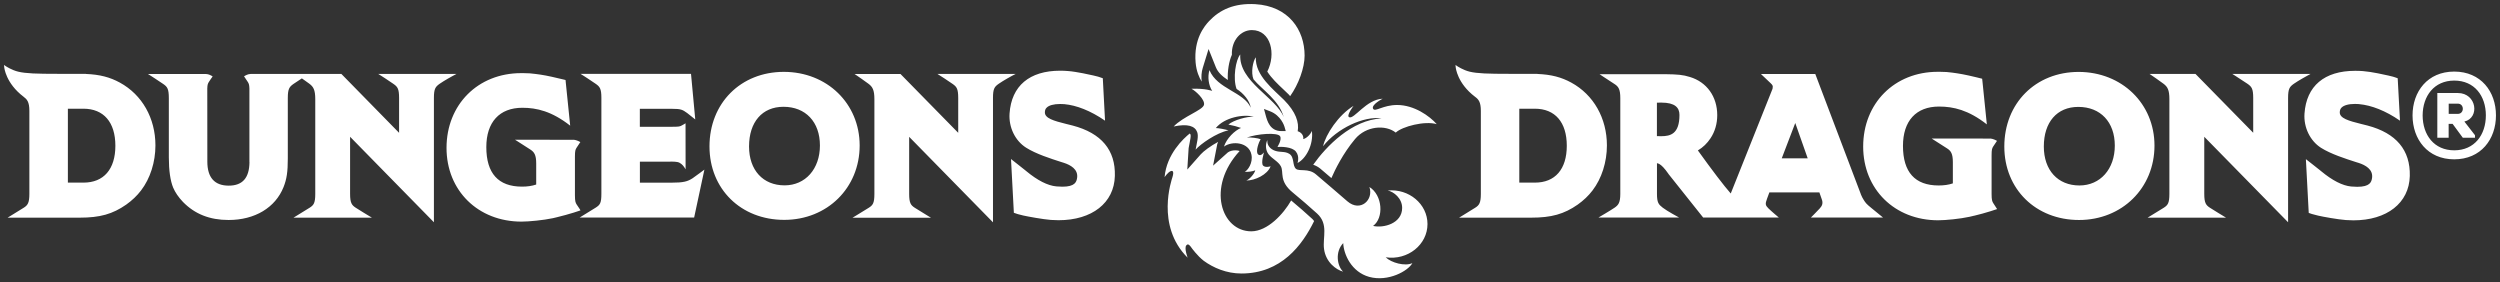 <svg width="310" height="35" viewBox="0 0 310 35" fill="none" xmlns="http://www.w3.org/2000/svg">
<rect x="0" y="0" width="310" height="35" fill="#333333" stroke="none"/>
<path d="M309.5 14.308C309.5 17.262 307.638 19.756 304.324 19.756C301.016 19.756 299.155 17.262 299.155 14.308C299.155 11.361 301.016 8.875 304.324 8.875C307.638 8.882 309.5 11.361 309.5 14.308ZM304.324 18.639C306.829 18.639 308.247 16.729 308.247 14.308C308.247 11.894 306.836 9.992 304.324 9.992C301.833 9.992 300.421 11.901 300.407 14.308C300.414 16.736 301.826 18.639 304.324 18.639ZM305.583 15.072C307.521 14.618 307.12 11.534 304.767 11.534H302.227V17.075H303.632V15.36H304.123L305.389 17.082H306.898V16.765L305.583 15.072ZM304.767 12.852C305.597 12.852 305.597 14.121 304.767 14.121H303.639V12.852H304.767ZM177.009 27.783C177.009 30.327 174.58 32.308 171.826 31.905C172.525 32.589 174.227 33.05 175.134 32.625C174.615 33.598 172.131 34.982 169.778 34.333C167.577 33.721 166.615 31.537 166.56 30.146C165.522 31.227 165.806 32.993 166.546 33.684C165.688 33.454 164.394 32.524 164.179 30.86C163.993 29.433 164.761 27.797 163.328 26.486C162.47 25.7 161.169 24.584 160.325 23.892C158.553 22.451 159.225 21.391 158.83 20.628C158.526 20.037 157.785 19.712 157.336 19.172C156.886 18.631 156.906 17.832 157.156 17.37C157.079 18.012 157.522 18.495 158.111 18.696C158.761 18.92 159.315 18.732 159.868 19.071C160.539 19.475 160.228 20.563 160.712 20.945C161.148 21.283 162.235 20.829 163.162 21.608C164.096 22.386 166.179 24.194 167.079 24.965C168.691 26.349 170.359 24.771 169.805 23.186C171.445 24.194 171.625 27.026 170.262 28.014C171.549 28.316 173.867 27.718 173.867 25.78C173.867 24.591 172.816 23.755 172.068 23.625C174.705 23.366 177.009 25.297 177.009 27.783ZM149.294 13.004C149.454 12.348 148.201 11.224 147.737 11.008C149.454 10.936 150.312 11.274 150.312 11.274C149.862 10.582 149.717 9.53 149.973 8.695C150.914 11.037 154.263 11.411 155.093 13.357C154.976 12.514 154.215 11.577 153.336 11.029C152.858 9.754 153.218 7.405 153.792 6.756C153.592 10.136 158.221 12.067 159.183 14.524C158.616 12.42 156.464 11.094 155.432 9.833C155.093 8.997 155.356 7.585 155.723 7.102C155.612 9.365 157.958 11.13 159.218 12.391C160.692 13.883 161.114 15.194 160.913 16.275C161.238 16.362 161.681 16.693 161.605 17.248C162.076 17.133 162.56 16.571 162.671 16.225C162.899 17.904 161.951 19.683 160.892 20.21C160.892 20.21 161.183 19.41 160.692 18.797C160.214 18.192 158.858 18.185 158.401 18.221C158.401 18.221 158.969 17.349 158.74 16.909C158.463 16.369 155.813 16.607 154.623 17.053C155.024 17.01 155.986 17.118 156.318 17.262C156.131 17.551 155.647 18.768 155.993 19.136C156.318 19.467 156.74 18.891 156.74 18.891C156.74 18.891 156.325 20.224 156.623 20.534C156.92 20.837 157.557 20.62 157.557 20.62C157.163 21.665 155.619 22.386 154.54 22.386C154.927 22.256 155.557 21.543 155.654 21.117C155.37 21.262 154.637 21.348 154.346 21.298C154.699 21.154 155.398 20.21 155.176 19.165C154.858 17.63 152.803 17.435 151.772 18.177C152.104 17.147 153.107 16.181 153.889 15.864C153.433 15.699 152.893 15.555 152.318 15.447C152.976 14.884 154.63 14.431 155.467 14.474C154.187 14.128 151.834 14.553 150.761 15.879C151.101 15.879 151.993 16.052 152.332 16.167C150.851 16.448 148.845 17.875 148.256 18.552C148.416 17.666 148.651 16.909 148.45 16.376C148.166 15.627 147.288 15.31 145.537 15.684C146.713 14.438 149.128 13.674 149.294 13.004ZM159.432 16.254L159.273 15.706C159.259 15.648 158.851 14.315 157.481 13.796L156.733 13.508L156.948 14.308C157.135 14.992 157.481 16.254 158.879 16.254H159.432ZM106.598 18.041C106.598 23.301 102.577 27.264 97.242 27.264C91.872 27.264 87.976 23.438 87.976 18.156C87.976 12.795 91.851 8.911 97.194 8.911C102.55 8.911 106.598 12.838 106.598 18.041ZM101.671 18.041C101.671 15.122 99.899 13.242 97.152 13.242C94.516 13.242 92.882 15.129 92.882 18.163C92.882 21.096 94.612 22.984 97.29 22.984C99.865 22.984 101.671 20.952 101.671 18.041ZM19.274 18.033C19.274 20.102 18.624 22.141 17.489 23.618C16.99 24.274 16.375 24.857 15.655 25.369C13.96 26.551 12.396 26.99 9.884 26.99H0.943L1.323 26.76C1.323 26.753 2.431 26.082 2.943 25.758C3.441 25.448 3.642 25.146 3.642 24.043V13.753C3.642 12.622 3.344 12.312 2.922 11.995C0.715 10.316 0.528 8.392 0.521 8.313L0.5 8.053L0.708 8.197C0.715 8.205 1.448 8.695 2.265 8.889C3.206 9.113 4.5 9.156 7.219 9.156H10.659V9.17C12.375 9.242 13.627 9.567 14.866 10.244C17.627 11.75 19.274 14.661 19.274 18.033ZM14.306 18.077C14.306 15.158 12.859 13.479 10.34 13.479H8.417V22.645H10.34C12.859 22.652 14.306 20.981 14.306 18.077ZM133.012 15.569L132.32 15.396L132.257 15.382C130.631 14.978 129.565 14.661 129.565 13.941C129.565 13.695 129.628 13.501 129.773 13.364C130.057 13.061 130.659 12.896 131.455 12.896C131.586 12.896 131.724 12.903 131.863 12.91H131.911C131.939 12.91 131.967 12.917 131.994 12.917C133.468 13.054 135.219 13.717 137.025 14.964L136.748 9.703L136.416 9.588L136.354 9.567C136.326 9.552 136.139 9.487 135.572 9.358C135.233 9.278 133.496 8.889 132.451 8.81C132.112 8.781 131.78 8.767 131.462 8.767C127.656 8.767 125.42 10.647 125.185 14.07C125.067 15.778 125.87 17.45 127.24 18.314C128.458 19.085 130.278 19.669 131.607 20.094L131.911 20.188C132.742 20.455 133.697 20.988 133.565 22.025C133.496 22.566 133.295 23.15 131.731 23.15C131.503 23.15 131.254 23.135 130.984 23.113C129.905 23.013 128.645 22.371 127.247 21.211C127.192 21.161 127.143 21.125 127.116 21.103L126.251 20.419L125.365 19.72L125.718 26.385L126.057 26.5L126.112 26.522C126.126 26.522 126.306 26.587 126.887 26.724C127.462 26.853 129.351 27.199 130.313 27.271C130.624 27.293 130.943 27.307 131.254 27.307C135.42 27.307 138.16 25.153 138.243 21.817C138.333 18.61 136.569 16.506 133.012 15.569ZM83.229 22.652H79.347V20.044H82.98C83.457 20.037 83.969 20.029 84.26 20.181C84.599 20.354 84.841 20.714 84.841 20.721L85.014 20.995L85.007 15.288L84.862 15.374C84.855 15.374 84.627 15.526 84.433 15.612C84.26 15.684 84.142 15.72 83.36 15.72H79.34V13.494H83.367C84.398 13.494 84.627 13.587 85.215 14.02L86.212 14.812L85.686 9.163H71.991L72.358 9.394C72.365 9.401 73.299 9.992 73.859 10.388C74.378 10.748 74.572 10.993 74.572 12.146V24.029C74.572 25.196 74.399 25.405 73.873 25.744C73.347 26.082 72.268 26.731 72.261 26.738L71.873 26.976H86.073L87.346 21.031C87.346 21.031 86.204 21.889 85.879 22.105C85.25 22.508 84.758 22.652 83.229 22.652ZM56.601 9.17H46.906L47.273 9.401C47.279 9.408 48.214 9.999 48.774 10.395C49.293 10.755 49.487 10.993 49.487 12.153V16.47L42.332 9.17H31.08C30.747 9.17 30.388 9.386 30.374 9.394L30.263 9.466L30.339 9.581C30.339 9.581 30.588 9.934 30.734 10.172C30.844 10.352 30.907 10.475 30.927 10.957V20.058L30.934 20.13C30.907 22.047 30.09 23.02 28.36 23.02C26.602 23.02 25.71 22.011 25.71 20.044L25.703 10.964C25.717 10.489 25.779 10.366 25.89 10.179C26.035 9.941 26.284 9.588 26.291 9.588L26.367 9.473L26.249 9.401C26.236 9.394 25.876 9.177 25.544 9.177H18.347L18.713 9.408C18.72 9.415 19.648 10.006 20.222 10.402C20.741 10.755 20.935 11.001 20.935 12.161V19.511C20.935 21.132 21.122 22.429 21.475 23.272C21.731 23.87 22.125 24.447 22.686 25.038C24.153 26.544 26.007 27.279 28.346 27.279C31.599 27.279 34.145 25.751 35.162 23.193C35.557 22.198 35.688 21.312 35.688 19.655V12.161C35.688 11.001 35.889 10.763 36.401 10.402C36.712 10.193 37.121 9.927 37.432 9.718C37.723 9.92 38.096 10.179 38.359 10.381C38.858 10.755 39.093 11.137 39.093 12.297V24.043C39.093 25.196 38.892 25.441 38.394 25.758C37.847 26.104 36.782 26.745 36.782 26.753L36.394 26.99H46.117L45.722 26.753C45.709 26.745 44.629 26.097 44.11 25.758C43.626 25.441 43.411 25.174 43.411 24.043V16.96L53.805 27.56V12.146C53.805 11.001 53.992 10.763 54.518 10.388C55.092 9.984 56.151 9.408 56.165 9.401L56.601 9.17ZM125.939 9.17H116.244L116.604 9.401C116.618 9.408 117.545 9.999 118.106 10.395C118.625 10.755 118.819 10.993 118.819 12.153V16.47L111.663 9.177H105.968L106.307 9.408C106.314 9.415 107.186 10.006 107.691 10.388C108.189 10.763 108.425 11.145 108.425 12.305V24.05C108.425 25.203 108.224 25.448 107.726 25.765C107.179 26.111 106.12 26.753 106.107 26.76L105.712 26.997H115.442L115.047 26.76C115.033 26.753 113.961 26.104 113.435 25.765C112.944 25.448 112.736 25.182 112.736 24.05V16.967L123.13 27.567V12.146C123.13 11.001 123.31 10.763 123.843 10.388C124.417 9.984 125.476 9.408 125.49 9.401L125.939 9.17ZM71.901 25.945C71.901 25.938 71.645 25.585 71.499 25.347C71.368 25.138 71.292 24.958 71.292 24.223V19.417C71.292 18.689 71.354 18.552 71.486 18.336C71.631 18.098 71.88 17.745 71.88 17.738L71.963 17.623L71.839 17.551C71.825 17.543 71.506 17.37 71.147 17.327V17.334C71.05 17.327 63.86 17.327 63.86 17.327L64.227 17.558C64.227 17.558 65.299 18.242 65.777 18.552C66.247 18.862 66.489 19.215 66.489 20.267V22.883C65.95 23.063 65.389 23.142 64.725 23.142C61.791 23.142 60.303 21.492 60.303 18.242C60.303 15.144 61.936 13.364 64.773 13.364C66.552 13.364 68.42 13.796 70.704 15.583L70.69 15.454L70.164 10.302L70.129 9.92L69.769 9.833L69.424 9.754C67.901 9.386 67.306 9.285 66.399 9.17C65.867 9.105 65.576 9.069 64.905 9.069H64.614C59.258 9.069 55.369 12.975 55.369 18.343C55.369 23.632 59.279 27.48 64.662 27.48C65.604 27.48 67.417 27.3 68.558 27.055C68.773 27.005 68.898 26.976 69.07 26.933C69.105 26.918 69.147 26.911 69.181 26.904C69.825 26.745 70.482 26.572 71.14 26.363L71.977 26.09L71.901 25.945ZM199.257 18.033C199.257 20.102 198.607 22.141 197.472 23.618C196.973 24.274 196.358 24.857 195.638 25.369C193.942 26.551 192.379 26.99 189.867 26.99H180.926L181.306 26.76C181.306 26.753 182.414 26.082 182.926 25.758C183.424 25.448 183.625 25.146 183.625 24.043V13.753C183.625 12.622 183.327 12.312 182.898 11.995C180.691 10.316 180.511 8.392 180.504 8.313L180.483 8.053L180.691 8.197C180.698 8.205 181.431 8.695 182.241 8.889C183.182 9.113 184.476 9.156 187.195 9.156H190.635V9.17C192.351 9.242 193.603 9.567 194.842 10.244C197.603 11.75 199.257 14.661 199.257 18.033ZM194.282 18.077C194.282 15.158 192.835 13.479 190.316 13.479H188.393V22.645H190.316C192.835 22.652 194.282 20.981 194.282 18.077ZM293.577 15.569L292.885 15.396L292.823 15.382C291.197 14.978 290.131 14.661 290.131 13.941C290.131 13.695 290.2 13.501 290.338 13.357C290.629 13.054 291.217 12.888 292.02 12.888C292.151 12.888 292.29 12.896 292.428 12.903H292.484C292.511 12.91 292.539 12.91 292.567 12.917C294.041 13.054 295.798 13.717 297.598 14.964L297.314 9.703L296.982 9.588L296.919 9.567C296.892 9.559 296.705 9.487 296.144 9.365C295.805 9.285 294.068 8.896 293.023 8.817C292.684 8.788 292.352 8.781 292.034 8.781C288.221 8.781 285.993 10.662 285.757 14.085C285.64 15.792 286.449 17.464 287.806 18.329C289.024 19.1 290.844 19.683 292.172 20.109L292.477 20.202C293.307 20.469 294.269 21.002 294.138 22.04C294.068 22.58 293.868 23.164 292.304 23.164C292.075 23.164 291.833 23.15 291.556 23.128C290.477 23.027 289.217 22.386 287.82 21.226C287.764 21.175 287.716 21.139 287.688 21.117L286.823 20.433L285.93 19.734L286.283 26.399L286.615 26.515L286.678 26.536C286.692 26.536 286.878 26.601 287.453 26.738C288.027 26.875 289.916 27.214 290.885 27.286C291.197 27.307 291.515 27.322 291.826 27.322C295.985 27.322 298.732 25.167 298.815 21.831C298.898 18.61 297.127 16.506 293.577 15.569ZM267.156 18.055C267.156 23.315 263.136 27.279 257.8 27.279C252.431 27.279 248.535 23.445 248.535 18.17C248.535 12.809 252.41 8.918 257.752 8.918C263.115 8.925 267.156 12.852 267.156 18.055ZM262.236 18.055C262.236 15.137 260.465 13.256 257.711 13.256C255.074 13.256 253.434 15.137 253.434 18.17C253.434 21.103 255.171 22.998 257.849 22.998C260.43 22.998 262.236 20.966 262.236 18.055ZM232.051 25.794L233.497 26.976H224.55C224.55 26.976 225.311 26.219 225.65 25.845C225.948 25.52 226.1 25.196 225.878 24.648C225.83 24.512 225.726 24.223 225.602 23.856H219.401C219.277 24.209 219.173 24.497 219.111 24.648C218.861 25.29 218.917 25.47 219.263 25.816C219.643 26.198 220.578 26.976 220.578 26.976H211.194L206.89 21.572L206.883 21.557L206.876 21.543C206.405 20.872 206.052 20.498 205.727 20.318C205.642 20.28 205.554 20.251 205.464 20.231V24.029C205.464 25.146 205.665 25.347 206.177 25.751C206.696 26.162 208.212 26.976 208.212 26.976H198.205C198.205 26.976 199.735 26.082 200.212 25.751C200.655 25.441 200.918 25.167 200.918 24.036V12.175C200.918 11.072 200.689 10.734 200.205 10.424C199.707 10.1 198.697 9.437 198.697 9.437L198.344 9.199H206.488C208.052 9.221 208.675 9.271 209.547 9.545C211.644 10.172 212.938 11.988 212.938 14.279C212.938 15.346 212.647 16.333 212.108 17.14C211.699 17.767 211.159 18.286 210.537 18.653C212.329 21.146 213.741 22.998 214.613 23.993C214.668 23.885 219.796 11.008 219.796 11.008C219.81 10.914 219.823 10.835 219.823 10.763C219.823 10.669 219.823 10.561 219.567 10.323L218.356 9.177H225.096C225.096 9.177 230.709 24 230.75 24.093H230.743C230.902 24.461 230.944 24.533 231.103 24.793C231.331 25.153 231.414 25.275 232.051 25.794ZM208.253 14.25C208.253 13.335 207.686 12.73 206.032 12.723L205.457 12.73V16.881C205.7 16.888 205.935 16.888 206.025 16.888C207.111 16.881 208.253 16.628 208.253 14.25ZM224.155 19.633L222.612 15.252L220.937 19.633H224.155ZM286.505 9.17H276.81L277.177 9.401C277.183 9.408 278.111 9.999 278.685 10.388C279.204 10.748 279.398 10.993 279.398 12.146V16.462L272.243 9.17H266.547L266.886 9.401C266.893 9.408 267.765 9.999 268.27 10.381C268.769 10.755 269.004 11.137 269.004 12.297V24.043C269.004 25.196 268.803 25.441 268.312 25.758C267.765 26.104 266.7 26.745 266.693 26.753L266.305 26.99H276.028L275.64 26.753C275.626 26.745 274.547 26.097 274.028 25.758C273.544 25.441 273.329 25.174 273.329 24.043V16.96L283.723 27.56V12.146C283.723 11.001 283.91 10.763 284.436 10.388C285.01 9.984 286.069 9.408 286.083 9.401L286.505 9.17ZM247.164 25.189C247.033 24.98 246.957 24.793 246.957 24.065V19.258C246.957 18.531 247.019 18.394 247.151 18.177C247.296 17.94 247.545 17.587 247.545 17.587L247.628 17.471L247.503 17.399C247.49 17.392 247.171 17.219 246.811 17.176V17.183C246.715 17.176 239.525 17.176 239.525 17.176L239.891 17.414C239.891 17.414 240.964 18.091 241.448 18.408C241.919 18.711 242.154 19.064 242.154 20.123V22.739C241.615 22.919 241.054 22.998 240.39 22.998C237.456 22.998 235.968 21.348 235.968 18.091C235.968 14.992 237.594 13.213 240.438 13.213C242.217 13.213 244.092 13.638 246.369 15.425L246.355 15.295L245.829 10.143L245.787 9.761L245.434 9.675L245.088 9.588C243.566 9.221 242.971 9.127 242.064 9.004C241.531 8.94 241.241 8.904 240.57 8.904H240.279C234.923 8.904 231.034 12.802 231.034 18.177C231.034 23.467 234.944 27.315 240.327 27.315C241.269 27.315 243.082 27.134 244.223 26.882C244.438 26.832 244.562 26.803 244.735 26.76L244.846 26.738C245.49 26.58 246.147 26.407 246.805 26.198L247.642 25.924L247.545 25.78C247.559 25.78 247.31 25.427 247.164 25.189ZM171.314 14.683C167.626 14.87 164.47 18.12 162.837 20.426C163.128 20.527 163.425 20.671 163.716 20.909C164.055 21.197 164.56 21.622 165.093 22.083C165.529 21.074 166.518 19.042 168.027 17.241C169.404 15.598 171.812 15.439 173.072 16.441C173.881 15.677 176.684 14.957 178.158 15.396C177.265 14.38 175.355 13.018 173.245 13.018C171.508 13.018 170.525 13.904 170.276 13.508C169.958 12.996 171.452 12.24 171.452 12.24C169.397 12.326 167.909 14.841 167.287 14.531C166.913 14.344 167.84 13.126 167.84 13.126C165.965 14.265 164.387 16.664 164.062 18.134C165.778 15.929 169.134 14.351 171.314 14.683ZM160.104 24.857C159.155 26.529 157.176 28.684 155.156 28.684C151.44 28.684 149.571 23.214 153.716 18.725C153.481 18.646 153.253 18.639 153.177 18.639C152.824 18.639 152.485 18.732 152.256 18.898L150.422 20.541L150.941 17.868C150.976 17.774 151.004 17.688 151.045 17.594C150.125 18.084 149.232 18.754 148.886 19.143L147.225 21.024L147.391 18.365L147.502 17.781C147.585 17.37 147.689 16.852 147.627 16.686C147.602 16.635 147.567 16.591 147.523 16.556C146.755 17.176 144.658 19.1 144.409 21.961C144.409 21.961 144.817 21.363 145.17 21.218C145.405 21.125 145.606 21.247 145.385 21.961C145.302 22.242 143.26 27.977 147.267 31.955C147.267 31.955 146.824 30.788 147.094 30.435C147.225 30.262 147.391 30.247 147.627 30.557C147.793 30.795 147.973 31.026 148.166 31.249V31.256C148.499 31.652 148.858 32.02 149.26 32.337C150.457 33.209 152.083 33.915 153.938 33.915C158.872 33.915 161.488 30.399 162.948 27.415C162.878 27.329 162.83 27.242 162.74 27.163C162.007 26.479 160.927 25.542 160.104 24.857ZM149.011 10.121C148.942 9.545 148.976 8.954 149.142 8.421L149.862 6.079L150.768 8.342C151.031 8.997 151.585 9.48 152.249 9.92C152.194 8.832 152.381 7.621 152.754 6.792C152.678 5.041 153.841 3.73 155.232 3.73C157.612 3.73 158.249 6.727 157.142 8.875C157.654 9.682 158.436 10.424 159.128 11.072C159.377 11.303 159.605 11.527 159.813 11.728C159.875 11.8 159.91 11.858 159.979 11.923C161.01 10.467 161.771 8.428 161.771 6.893C161.771 3.708 159.785 0.754 155.647 0.516C153.024 0.372 151.253 1.215 149.931 2.613C149.336 3.247 148.007 4.854 148.256 7.758C148.353 8.86 148.706 9.624 149.011 10.121Z" fill="white"/>
</svg>
